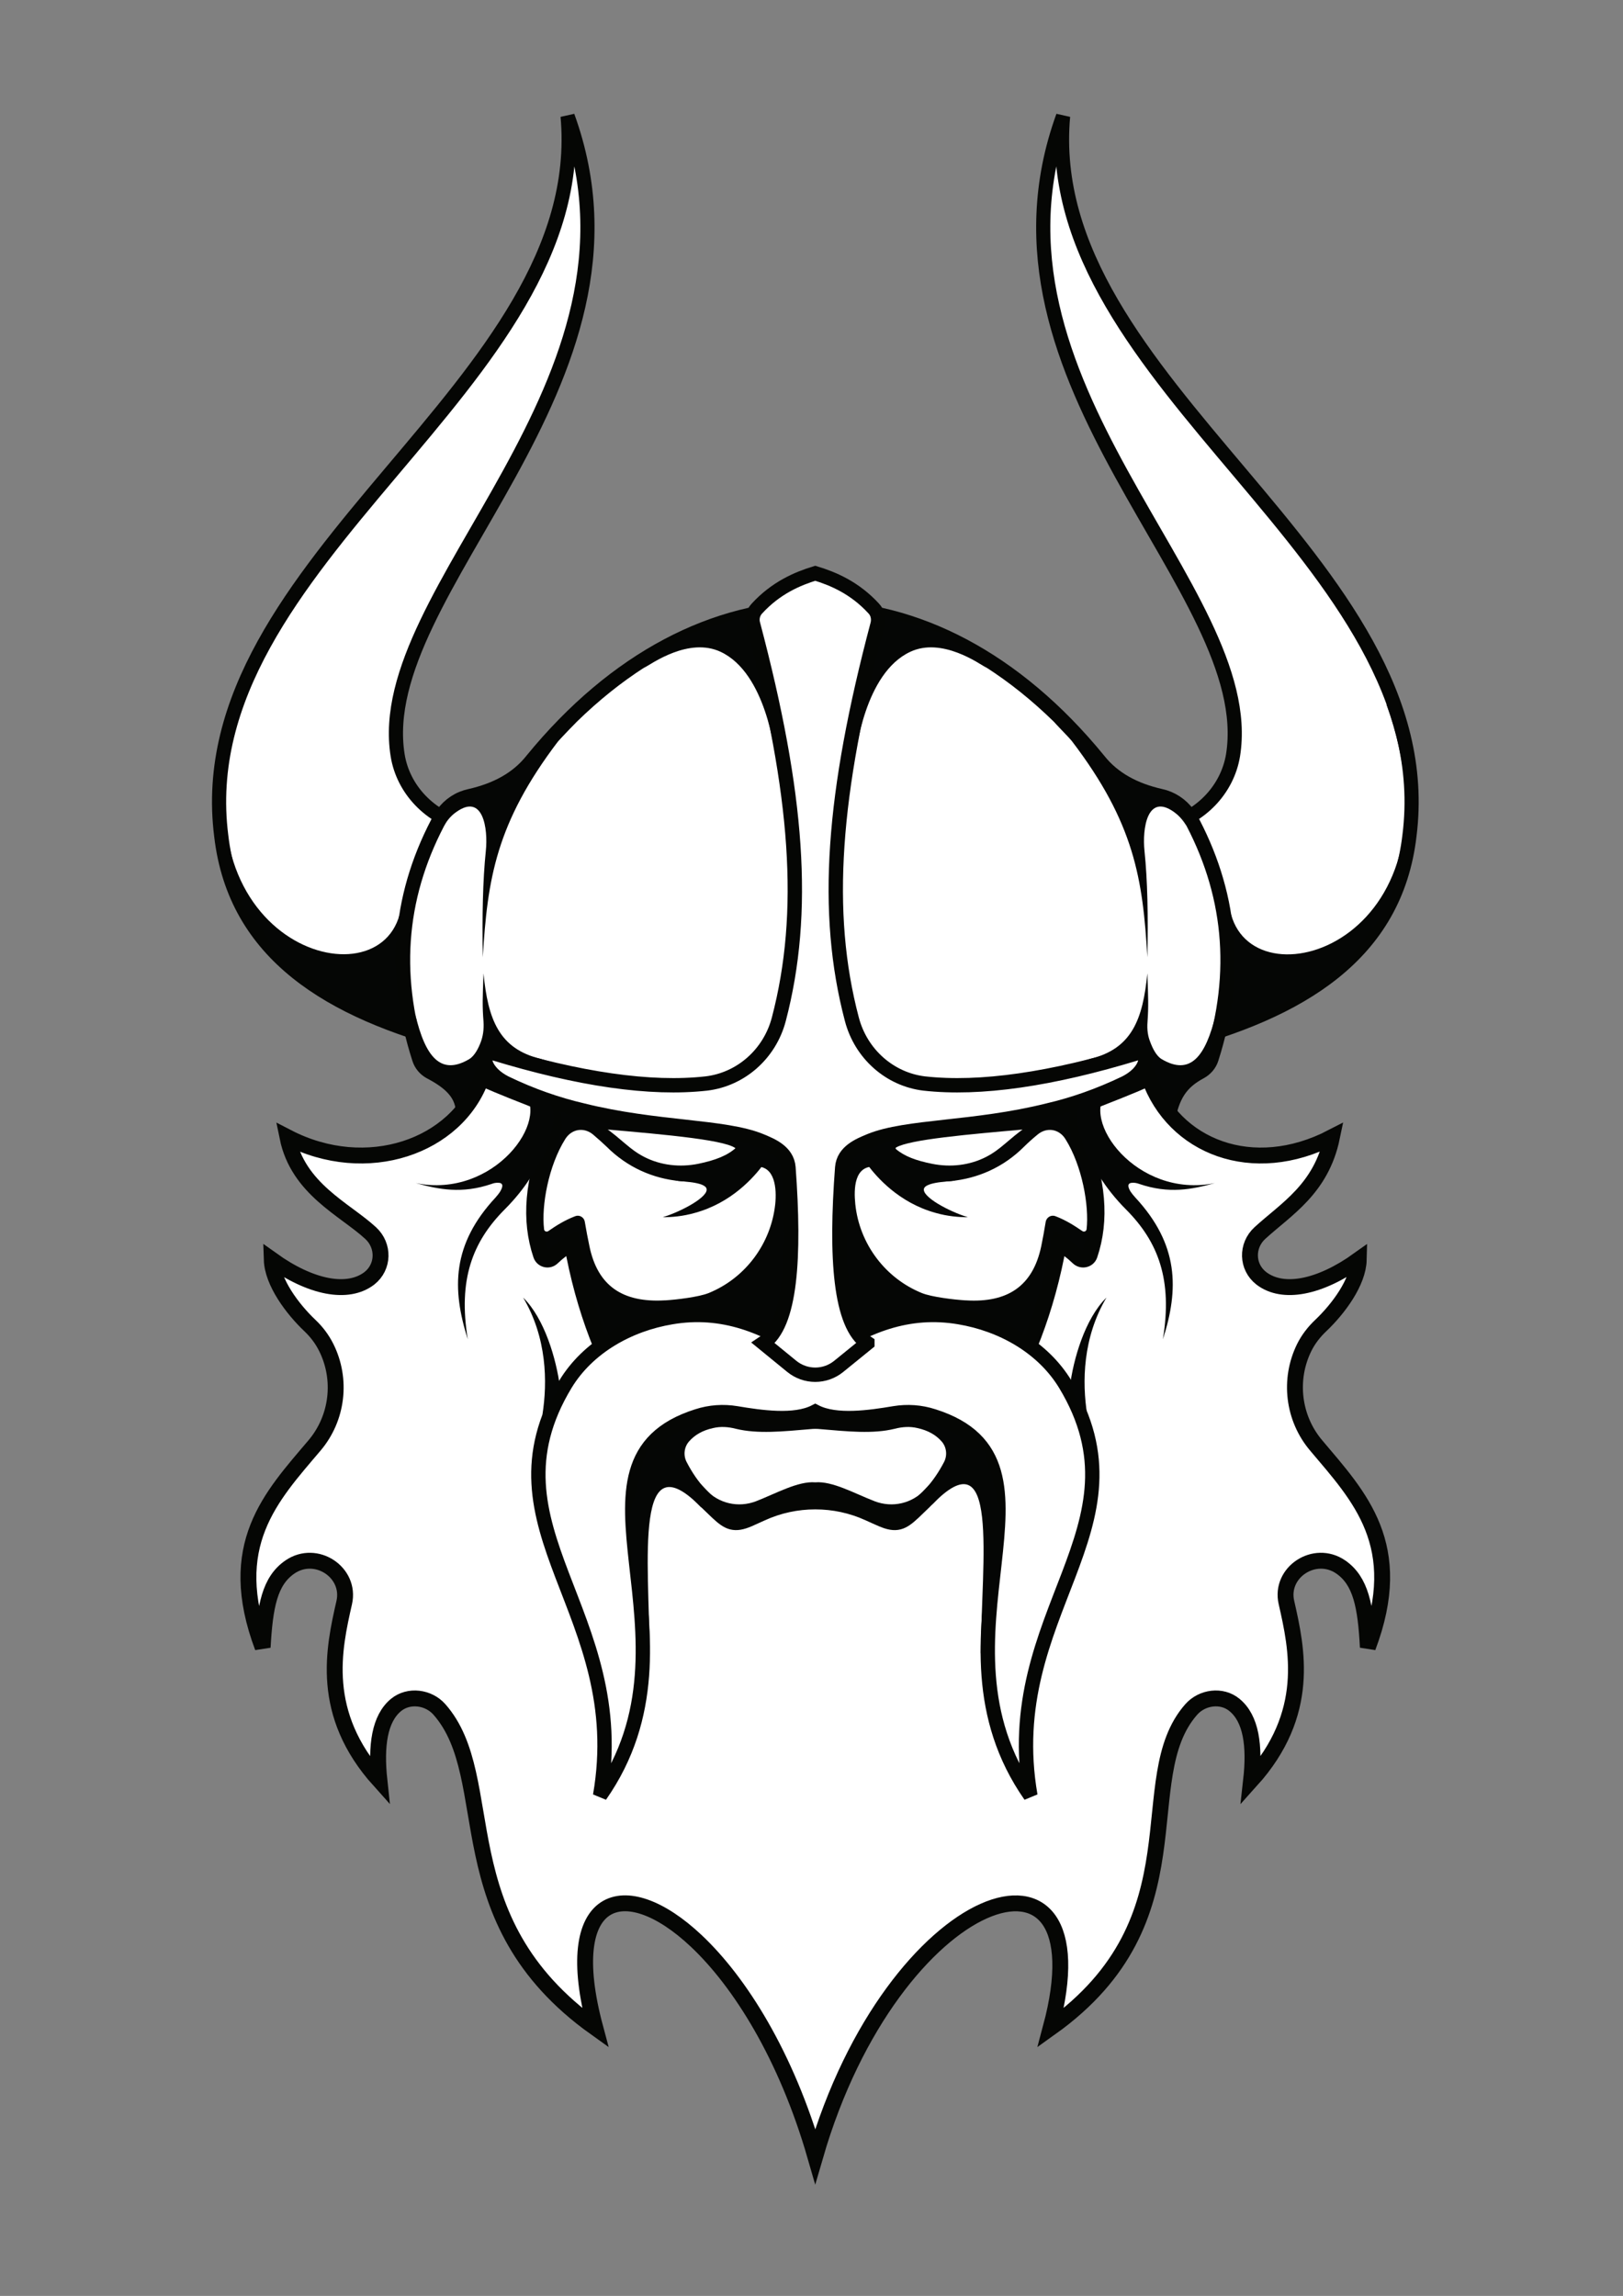<?xml version="1.0" encoding="UTF-8" standalone="no"?>
<!DOCTYPE svg PUBLIC "-//W3C//DTD SVG 1.1//EN"
"http://www.w3.org/Graphics/SVG/1.1/DTD/svg11.dtd">


<!-- Page 4 -->
<svg x="0" y="0" width="909" height="1286" viewBox="0 0 909 1286" version="1.1" xmlns="http://www.w3.org/2000/svg" xmlns:xlink="http://www.w3.org/1999/xlink"
style="display: block;margin-left: auto;margin-right: auto;">
<rect x="0" y="0" width="909" height="1286" fill="#808080" stroke="none"/>
<defs>
<clipPath id="c_4"><path d="M0,0H909V1286H0Z"/></clipPath>
<style type="text/css"><![CDATA[

.g0_4{
fill: #050605;
}
.g1_4{
fill: #FFFFFF;
}
.g2_4{
fill: none;
stroke: #050604;
stroke-width: 1.668;
stroke-linecap: butt;
stroke-linejoin: miter;
}
.g3_4{
fill: none;
stroke: #050604;
stroke-width: 1.055;
stroke-linecap: butt;
stroke-linejoin: miter;
}
.g4_4{
fill: none;
stroke: #050604;
stroke-width: 1.057;
stroke-linecap: butt;
stroke-linejoin: miter;
}
.g5_4{
fill: none;
stroke: #050604;
stroke-width: 7.93;
stroke-linecap: butt;
stroke-linejoin: miter;
}
.g6_4{
fill: none;
stroke: #050604;
stroke-width: 8.043;
stroke-linecap: butt;
stroke-linejoin: miter;
}
.g7_4{
fill: none;
stroke: #050604;
stroke-width: 8.896;
stroke-linecap: butt;
stroke-linejoin: miter;
}
.g8_4{
fill: none;
stroke: #050604;
stroke-width: 8.036;
stroke-linecap: butt;
stroke-linejoin: miter;
}

]]></style>

</defs>
<g clip-path="url(#c_4)">
<path d="M320.1,579.8L264.9,699.5l74,176.6l92.3,52.5L551,900L641.7,740L635.6,635.1l-53.4,-78Z" class="g0_4"/>
<path d="M337.5,631.6c10.8,7.6,14.4,12.8,23,17.2c9.4,4.8,20.3,6,30.7,3.9c9.7,-2,16.8,-4.7,21.9,-9.5c-3.6,-5.3,-38.9,-8.4,-75.6,-11.6Z" class="g1_4"/>
<path d="M337.5,631.6c10.8,7.6,14.4,12.8,23,17.2c9.4,4.8,20.3,6,30.7,3.9c9.7,-2,16.8,-4.7,21.9,-9.5c-3.6,-5.3,-38.9,-8.4,-75.6,-11.6Z" class="g2_4"/>
<path d="M316.1,637.8c3.7,-6,10.9,-7.2,16.3,-2.8c2.7,2.3,5.4,4.7,7.6,6.8c23.5,23.6,57.3,24,83.5,11.1c11.2,-.3,12.1,12.9,11.2,21.7c-2.4,22.3,-16.9,41.8,-37.7,50.2c-5.5,2.2,-17.9,3.7,-24.4,4.1c-.2,0,-.3,0,-.5,0c-23.2,1.3,-37.8,-7.9,-42.5,-30.8c-.9,-4.3,-1.8,-8.9,-2.6,-13.7c-.3,-2.1,-2.6,-3.5,-4.6,-2.7c-6,2.3,-10.7,5.3,-15,8.3c-1.3,.9,-3.1,.1,-3.2,-1.4c-1.6,-13.3,2.5,-35.8,11.9,-50.8Z" class="g1_4"/>
<path d="M316.1,637.8c3.7,-6,10.9,-7.2,16.3,-2.8c2.7,2.3,5.4,4.7,7.6,6.8c23.5,23.6,57.3,24,83.5,11.1c11.2,-.3,12.1,12.9,11.2,21.7c-2.4,22.3,-16.9,41.8,-37.7,50.2c-5.5,2.2,-17.9,3.7,-24.4,4.1c-.2,0,-.3,0,-.5,0c-23.2,1.3,-37.8,-7.9,-42.5,-30.8c-.9,-4.3,-1.8,-8.9,-2.6,-13.7c-.3,-2.1,-2.6,-3.5,-4.6,-2.7c-6,2.3,-10.7,5.3,-15,8.3c-1.3,.9,-3.1,.1,-3.2,-1.4c-1.6,-13.3,2.5,-35.8,11.9,-50.8Z" class="g3_4"/>
<path d="M378.4,661.3c3.2,.5,16.3,.7,17.3,4.5c1.3,4.5,-13.8,12.7,-24.5,16c5.1,0,11.2,-.5,17.9,-2.4c20.9,-5.7,33.3,-20.3,38.2,-26.8c-15.9,1.6,-31.8,3.2,-47.7,4.9c-.6,1.2,-.6,2.6,-1.2,3.8Z" class="g0_4"/>
<path d="M575.6,631.6c-10.8,7.6,-14.4,12.8,-23,17.2c-9.4,4.8,-20.3,6,-30.7,3.9c-9,-1.8,-15.6,-4.2,-20.6,-8.4c-.7,-.6,-.7,-1.9,.2,-2.3c7.8,-4.6,40.4,-7.4,74.1,-10.4Z" class="g1_4"/>
<path d="M575.6,631.6c-10.8,7.6,-14.4,12.8,-23,17.2c-9.4,4.8,-20.3,6,-30.7,3.9c-9,-1.8,-15.6,-4.2,-20.6,-8.4c-.7,-.6,-.7,-1.9,.2,-2.3c7.8,-4.6,40.4,-7.4,74.1,-10.4Z" class="g2_4"/>
<path d="M597.2,637.8c-3.7,-6,-10.9,-7.2,-16.3,-2.8c-2.8,2.3,-5.5,4.7,-7.6,6.8c-23.5,23.6,-57.4,24,-83.7,11.1c-11.7,-.3,-12,12.9,-11.1,21.6c2.3,22.4,16.9,41.9,37.7,50.3c5.5,2.2,17.9,3.7,24.5,4.1c.1,0,.2,0,.4,0c23.2,1.4,37.8,-7.9,42.6,-30.8c.9,-4.3,1.7,-8.9,2.5,-13.7c.4,-2.1,2.6,-3.5,4.7,-2.7c6,2.3,10.6,5.3,15,8.3c1.3,.9,3,.1,3.2,-1.4c1.5,-13.3,-2.5,-35.8,-11.9,-50.8Z" class="g1_4"/>
<path d="M597.2,637.8c-3.7,-6,-10.9,-7.2,-16.3,-2.8c-2.8,2.3,-5.5,4.7,-7.6,6.8c-23.5,23.6,-57.4,24,-83.7,11.1c-11.7,-.3,-12,12.9,-11.1,21.6c2.3,22.4,16.9,41.9,37.7,50.3c5.5,2.2,17.9,3.7,24.5,4.1c.1,0,.2,0,.4,0c23.2,1.4,37.8,-7.9,42.6,-30.8c.9,-4.3,1.7,-8.9,2.5,-13.7c.4,-2.1,2.6,-3.5,4.7,-2.7c6,2.3,10.6,5.3,15,8.3c1.3,.9,3,.1,3.2,-1.4c1.5,-13.3,-2.5,-35.8,-11.9,-50.8Z" class="g4_4"/>
<path d="M534.9,661.3c-3,.5,-16.3,.7,-17.4,4.5c-1.3,4.5,13.8,12.7,24.6,16c-5.1,0,-11.3,-.5,-18,-2.4C503.3,673.7,490.9,659.1,486,652.6l47.6,4.9c.7,1.2,.6,2.6,1.3,3.8Z" class="g0_4"/>
<path d="M527.3,807.3c-3.1,-3.5,-7.5,-6.1,-13.5,-7.4c-4.1,-1,-8.5,-.7,-12.7,.4c-12.3,3,-26.2,1.5,-41.6,.2c-1.9,-.2,-3.8,-.2,-5.7,0c-15.4,1.3,-29.3,2.8,-41.7,-.2c-4.2,-1.1,-8.5,-1.4,-12.7,-.4c-6,1.3,-10.3,3.9,-13.4,7.4c-2.8,3.1,-3.4,7.7,-1.5,11.5c3.1,6,6.6,11.1,10.6,15.4c7.3,8,18.4,10.5,28.3,6.7c11.1,-4.3,23.6,-11.4,33.2,-10.6c9.7,-.8,22.1,6.3,33.3,10.6c9.9,3.8,21,1.3,28.3,-6.7c3.9,-4.3,7.5,-9.4,10.6,-15.4c1.9,-3.8,1.3,-8.4,-1.5,-11.5Z" class="g1_4"/>
<path d="M272.3,465.6l-11.6,-2.8C241,458,225.8,442.4,222.7,423C207.9,330.1,372.4,215.2,317.9,65.1c13.6,150.9,-213.6,247.7,-194,403c7.7,66.6,61.1,98.6,132.2,117C244.7,543.6,250,500.7,272.3,465.6Z" class="g1_4"/>
<path d="M272.3,465.6l-11.6,-2.8C241,458,225.8,442.4,222.7,423C207.9,330.1,372.4,215.2,317.9,65.1c13.6,150.9,-213.6,247.7,-194,403c7.7,66.6,61.1,98.6,132.2,117C244.7,543.6,250,500.7,272.3,465.6Z" class="g5_4"/>
<path d="M641,465.6l11.5,-2.8C672.3,458,687.4,442.4,690.6,423C705.4,330.1,540.9,215.2,595.4,65.1C581.8,216,809,312.8,789.4,468.1c-7.8,66.6,-61.1,98.6,-132.2,117c11.4,-41.5,6,-84.4,-16.2,-119.5Z" class="g1_4"/>
<path d="M641,465.6l11.5,-2.8C672.3,458,687.4,442.4,690.6,423C705.4,330.1,540.9,215.2,595.4,65.1C581.8,216,809,312.8,789.4,468.1c-7.8,66.6,-61.1,98.6,-132.2,117c11.4,-41.5,6,-84.4,-16.2,-119.5Z" class="g5_4"/>
<path d="M136.7,393.7c-46.8,130.8,72.9,170.8,87.1,118.6l32.7,72.1L199,563.9L157.8,536.1L135.7,506.4L123.3,455.3l8.1,-61.6Z" class="g0_4"/>
<path d="M776.5,394.5c46.8,130.8,-72.8,169.9,-87,117.7l-32.3,72.9l57.5,-20.4l41.2,-27.8L778,507.1l12.4,-51l-4.6,-54.2Z" class="g0_4"/>
<path d="M615.3,425.8c8.3,10.5,20.2,16.8,34.8,20.1c6,1.3,11.4,4.8,15.2,10l.8,1.1c23.1,42.1,28,87.3,12.4,136c-1,3.2,-3.3,5.8,-6.2,7.4c-10.9,5.8,-16,13.3,-18.5,28.8C645,624.3,635.4,616.1,633.3,605L518.5,622.3c0,0,-35.1,.3,-45.1,-9.2H439.9c-10,9.5,-45.1,9.2,-45.1,9.2L279.9,605c-2.1,11.1,-12.5,19.3,-21.2,24.2c3.3,-15.5,-6.8,-23,-17.8,-28.8c-2.9,-1.6,-5.1,-4.2,-6.1,-7.4C219.1,544.3,224,499.1,247.2,457l.8,-1.1c3.7,-5.2,9.1,-8.7,15.2,-10c14.6,-3.3,26.5,-9.6,34.8,-20.1c93.1,-114,224.2,-114,317.3,0Z" class="g1_4"/>
<path d="M615.3,425.8c8.3,10.5,20.2,16.8,34.8,20.1c6,1.3,11.4,4.8,15.2,10l.8,1.1c23.1,42.1,28,87.3,12.4,136c-1,3.2,-3.3,5.8,-6.2,7.4c-10.9,5.8,-16,13.3,-18.5,28.8C645,624.3,635.4,616.1,633.3,605L518.5,622.3c0,0,-35.1,.3,-45.1,-9.2H439.9c-10,9.5,-45.1,9.2,-45.1,9.2L279.9,605c-2.1,11.1,-12.5,19.3,-21.2,24.2c3.3,-15.5,-6.8,-23,-17.8,-28.8c-2.9,-1.6,-5.1,-4.2,-6.1,-7.4C219.1,544.3,224,499.1,247.2,457l.8,-1.1c3.7,-5.2,9.1,-8.7,15.2,-10c14.6,-3.3,26.5,-9.6,34.8,-20.1c93.1,-114,224.2,-114,317.3,0Z" class="g6_4"/>
<path d="M312.6,415.2C277.8,461,273,492.4,270.4,536.2c-.4,-23.2,0,-43.2,1.7,-59.6c1.3,-12.4,-1.5,-32.5,-16.5,-21.8c-2.3,1.6,-4.5,3.7,-7,7.8c6.3,-16.9,34.9,-20.3,61.1,-48.8c1.5,-1.5,3.4,-3.1,5,-4.6c1.8,-1.8,10.7,-7.8,6.8,-3.5c-1.2,1.4,-7.7,8,-8.9,9.5Z" class="g0_4"/>
<path d="M600.4,415.2c34.9,45.8,39.7,77.2,42.2,121c.5,-23.2,.1,-43.2,-1.6,-59.6c-1.3,-12.4,1.5,-32.5,16.5,-21.8c2.2,1.6,4.5,3.7,7,7.8c-6.3,-16.9,-34.9,-20.3,-61.1,-48.8c-1.5,-1.5,-3.4,-3.1,-5,-4.6c-1.8,-1.8,-10.7,-7.8,-6.8,-3.5c1.2,1.4,7.7,8,8.8,9.5Z" class="g0_4"/>
<path d="M650.7,593.3c-3.1,-1.8,-5.2,-6.2,-6.5,-9.7c-1.2,-3,-1.9,-6.6,-1.5,-11.4c.6,-8.6,.4,-13.4,-.1,-27c-2.5,25.6,-8.6,42.3,-32.1,47.9c-1.4,.3,-27.8,9.3,-32.1,8.5c0,0,68.2,24.5,70,23.4l16.8,-20l11.9,-9l3.8,-27.8c-5.7,23.9,-14.4,34.4,-30.2,25.1Z" class="g0_4"/>
<path d="M262.7,593.3c3.1,-1.8,5.3,-6.2,6.6,-9.7c1.1,-3,1.8,-6.6,1.5,-11.4c-.7,-8.6,-.5,-13.4,0,-27c2.5,25.6,8.6,42.3,32.1,47.9c1.4,.3,27.8,9.3,32.2,8.5c0,0,-68.3,24.5,-70.1,23.4L248.2,605l-11.8,-9l-3.8,-27.8c5.6,23.9,14.3,34.4,30.1,25.1Z" class="g0_4"/>
<path d="M360.4,374.3c4.8,-2.7,25.4,-17.5,43.2,-9.2c25.6,12,30.3,56.7,30.9,59.8c-2.7,-17.8,-7.4,-42.3,-10.1,-60.1c-2.4,-4.9,-3.8,-15.1,-6.1,-20l-33.6,10.5Z" class="g0_4"/>
<path d="M552.9,374.3c-4.7,-2.7,-25.4,-17.5,-43.1,-9.2c-25.7,12,-30.4,56.7,-31,59.8c2.7,-17.8,7.4,-42.3,10.1,-60.1c2.4,-4.9,4.4,-14.9,6.8,-19.9l33,10.4Z" class="g0_4"/>
<path d="M456.6,841c-10.3,0,-20.6,2.2,-30,6.5c-2.2,1,-4.6,2.1,-7.3,3.3c-8,3.4,-11.1,2,-17.4,-3.9C371.1,818,333.6,772.4,320.3,696.2c-4,2.2,-7.6,5,-11,8.2c-2,2,-5.4,1.2,-6.3,-1.5c-6.5,-19.3,-5,-41.9,6.3,-68.5c2.8,-6.7,-.3,-14.5,-7.1,-17.3c-9,-3.7,-21.1,-8.1,-32.5,-13.4C256,642.3,205.4,660,161,637c5.9,29,32.1,40.3,46.6,53.7c7.6,7,7.4,18.9,-.7,25.3c-12.1,9.3,-32.8,5.3,-54.7,-10.4c.4,12.6,11.5,27.5,21.4,36.9c3.7,3.5,6.8,7.6,9.1,12.2c9,18,6.4,39.7,-6.6,55c-24.3,28.7,-50.5,55.8,-29,113c1.3,-23,3.9,-37.2,15.3,-45c14.6,-10,34.2,3,30.4,19.9c-5.9,26,-14,62.2,19.7,99.7c-2.1,-19.6,.1,-34.7,9.3,-42.3c7.2,-5.9,18.2,-4.4,24.3,2.5c34.3,38.9,1.9,117.3,87.3,178.3c-20,-74.6,16.1,-86.8,56.6,-48.6c24.3,22.9,50.3,64,66.6,120.5C500.3,1057,620.5,1016.4,588.5,1135.8c85.4,-61,44.4,-139.4,78.7,-178.3c6.1,-6.9,17.1,-8.4,24.2,-2.5c9.3,7.6,11.5,22.7,9.3,42.3c33.8,-37.5,25.7,-73.7,19.8,-99.7c-3.9,-16.9,15.8,-29.9,30.4,-19.9c11.3,7.8,14,22,15.2,45c21.6,-57.2,-4.7,-84.3,-28.9,-113c-13,-15.3,-15.6,-37,-6.7,-55c2.3,-4.6,5.5,-8.7,9.2,-12.2c9.9,-9.4,21,-24.3,21.3,-36.9c-21.9,15.7,-42.5,19.7,-54.6,10.4c-8.2,-6.4,-8.4,-18.3,-.8,-25.3C720.2,677.3,740,666,746,637c-44.4,23,-88.7,5.3,-102.4,-33.3c-11.4,5.3,-23.5,9.7,-32.5,13.4c-6.8,2.8,-10,10.6,-7.1,17.3c11.3,26.6,12.8,49.2,6.3,68.5c-.9,2.7,-4.3,3.5,-6.4,1.5c-3.3,-3.2,-7,-6,-10.9,-8.2C579.6,772.4,542.2,818,511.4,846.9c-6.3,5.9,-9.4,7.3,-17.4,3.9c-2.8,-1.2,-5.2,-2.3,-7.4,-3.3C477.2,843.2,467,841,456.6,841Z" class="g1_4"/>
<path d="M456.6,841c-10.3,0,-20.6,2.2,-30,6.5c-2.2,1,-4.6,2.1,-7.3,3.3c-8,3.4,-11.1,2,-17.4,-3.9C371.1,818,333.6,772.4,320.3,696.2c-4,2.2,-7.6,5,-11,8.2c-2,2,-5.4,1.2,-6.3,-1.5c-6.5,-19.3,-5,-41.9,6.3,-68.5c2.8,-6.7,-.3,-14.5,-7.1,-17.3c-9,-3.7,-21.1,-8.1,-32.5,-13.4C256,642.3,205.4,660,161,637c5.9,29,32.1,40.3,46.6,53.7c7.6,7,7.4,18.9,-.7,25.3c-12.1,9.3,-32.8,5.3,-54.7,-10.4c.4,12.6,11.5,27.5,21.4,36.9c3.7,3.5,6.8,7.6,9.1,12.2c9,18,6.4,39.7,-6.6,55c-24.3,28.7,-50.5,55.8,-29,113c1.3,-23,3.9,-37.2,15.3,-45c14.6,-10,34.2,3,30.4,19.9c-5.9,26,-14,62.2,19.7,99.7c-2.1,-19.6,.1,-34.7,9.3,-42.3c7.2,-5.9,18.2,-4.4,24.3,2.5c34.3,38.9,1.9,117.3,87.3,178.3c-20,-74.6,16.1,-86.8,56.6,-48.6c24.3,22.9,50.3,64,66.6,120.5C500.3,1057,620.5,1016.4,588.5,1135.8c85.4,-61,44.4,-139.4,78.7,-178.3c6.1,-6.9,17.1,-8.4,24.2,-2.5c9.3,7.6,11.5,22.7,9.3,42.3c33.8,-37.5,25.7,-73.7,19.8,-99.7c-3.9,-16.9,15.8,-29.9,30.4,-19.9c11.3,7.8,14,22,15.2,45c21.6,-57.2,-4.7,-84.3,-28.9,-113c-13,-15.3,-15.6,-37,-6.7,-55c2.3,-4.6,5.5,-8.7,9.2,-12.2c9.9,-9.4,21,-24.3,21.3,-36.9c-21.9,15.7,-42.5,19.7,-54.6,10.4c-8.2,-6.4,-8.4,-18.3,-.8,-25.3C720.2,677.3,740,666,746,637c-44.4,23,-88.7,5.3,-102.4,-33.3c-11.4,5.3,-23.5,9.7,-32.5,13.4c-6.8,2.8,-10,10.6,-7.1,17.3c11.3,26.6,12.8,49.2,6.3,68.5c-.9,2.7,-4.3,3.5,-6.4,1.5c-3.3,-3.2,-7,-6,-10.9,-8.2C579.6,772.4,542.2,818,511.4,846.9c-6.3,5.9,-9.4,7.3,-17.4,3.9c-2.8,-1.2,-5.2,-2.3,-7.4,-3.3C477.2,843.2,467,841,456.6,841Z" class="g7_4"/>
<path d="M459.5,760.2C484.1,742.4,509,733,537.2,737.8c24,4,46.8,16.8,59.4,37.5C645.4,856,559.3,903,577.1,1005.8c-62.3,-89.1,26.8,-187,-54.4,-212.6c-7.1,-2.3,-14.5,-2.8,-21.8,-1.6c-13.7,2.3,-32.7,5.1,-44.3,-.9c-11.5,6,-30.5,3.2,-44.2,.9c-7.3,-1.2,-14.7,-.7,-21.8,1.6c-81.2,25.6,7.9,123.5,-54.5,212.6C354,903,267.9,856,316.7,775.3c12.6,-20.7,35.4,-33.5,59.4,-37.5c28.1,-4.8,53.1,4.6,77.7,22.4Z" class="g1_4"/>
<path d="M459.5,760.2C484.1,742.4,509,733,537.2,737.8c24,4,46.8,16.8,59.4,37.5C645.4,856,559.3,903,577.1,1005.8c-62.3,-89.1,26.8,-187,-54.4,-212.6c-7.1,-2.3,-14.5,-2.8,-21.8,-1.6c-13.7,2.3,-32.7,5.1,-44.3,-.9c-11.5,6,-30.5,3.2,-44.2,.9c-7.3,-1.2,-14.7,-.7,-21.8,1.6c-81.2,25.6,7.9,123.5,-54.5,212.6C354,903,267.9,856,316.7,775.3c12.6,-20.7,35.4,-33.5,59.4,-37.5c28.1,-4.8,53.1,4.6,77.7,22.4h5.7Z" class="g8_4"/>
<path d="M485.8,752.3C470.4,742.2,467.9,704.3,471.7,654c.7,-9,9.5,-12.5,15.5,-15c20.7,-8.5,58.5,-6.7,100,-17.1c13.7,-3.2,28,-8.1,43.2,-15.4c2.5,-1.3,4.9,-2.9,6.9,-4.9c2.7,-2.8,4.1,-5.5,4.3,-8.3c.1,-2.4,-2.2,-4.1,-4.4,-3.5c-48.3,14.8,-88.3,20.6,-119.6,17.1c-19.2,-2.3,-35.4,-16.5,-40.5,-36C461.3,511,466.4,444.5,491.5,349.7c.8,-3.1,.1,-6.5,-2.1,-8.8C478.7,329.2,466.5,324.1,456.6,321.1c-9.8,3,-22,8.1,-32.7,19.8c-2.2,2.3,-3,5.7,-2.1,8.8c25.1,94.8,30.1,161.3,14.4,221.2c-5.1,19.5,-21.3,33.7,-40.6,36C364.4,610.4,324.4,604.6,276,589.8c-2.1,-.6,-4.4,1.1,-4.3,3.5c.1,2.8,1.6,5.5,4.3,8.3c2,2,4.4,3.6,6.9,4.9c15.1,7.3,29.5,12.2,43.2,15.4c41.5,10.4,79.3,8.6,100,17.1c6,2.5,14.8,6,15.5,15c3.7,50.3,1.3,88.2,-14.1,98.3l15.9,13c7.7,6.3,18.7,6.3,26.4,0Z" class="g1_4"/>
<path d="M485.8,752.3C470.4,742.2,467.9,704.3,471.7,654c.7,-9,9.5,-12.5,15.5,-15c20.7,-8.5,58.5,-6.7,100,-17.1c13.7,-3.2,28,-8.1,43.2,-15.4c2.5,-1.3,4.9,-2.9,6.9,-4.9c2.7,-2.8,4.1,-5.5,4.3,-8.3c.1,-2.4,-2.2,-4.1,-4.4,-3.5c-48.3,14.8,-88.3,20.6,-119.6,17.1c-19.2,-2.3,-35.4,-16.5,-40.5,-36C461.3,511,466.4,444.5,491.5,349.7c.8,-3.1,.1,-6.5,-2.1,-8.8C478.7,329.2,466.5,324.1,456.6,321.1c-9.8,3,-22,8.1,-32.7,19.8c-2.2,2.3,-3,5.7,-2.1,8.8c25.1,94.8,30.1,161.3,14.4,221.2c-5.1,19.5,-21.3,33.7,-40.6,36C364.4,610.4,324.4,604.6,276,589.8c-2.1,-.6,-4.4,1.1,-4.3,3.5c.1,2.8,1.6,5.5,4.3,8.3c2,2,4.4,3.6,6.9,4.9c15.1,7.3,29.5,12.2,43.2,15.4c41.5,10.4,79.3,8.6,100,17.1c6,2.5,14.8,6,15.5,15c3.7,50.3,1.3,88.2,-14.1,98.3l15.9,13c7.7,6.3,18.7,6.3,26.4,0l16,-13Z" class="g6_4"/>
<path d="M363.9,926.1c-.6,-53.3,-8.7,-120.5,29,-81.6l-8.2,-20.1L370.8,810.7l-8.9,2.2L351.8,852l5,48Z" class="g0_4"/>
<path d="M549.3,926.1c.5,-53.3,10.5,-122.3,-27.2,-83.4l6.7,-18.3l13.8,-13.7l8.8,2.1l11.4,41.3l-5.8,46Z" class="g0_4"/>
<path d="M292.8,611.1c16.2,15.8,-16,60.5,-59.9,51.6c12.8,3.5,25.7,6.2,42.6,.4c1,-.4,2.1,-.6,3.2,-.6c3.2,-.1,3.2,1.9,1.5,4.8c-.7,1.2,-1.7,2.3,-2.6,3.4C253.1,697,253,721.9,262,750.2c-5.5,-33.4,2.6,-54.6,20.6,-72.7c6.4,-6.4,11.1,-12.6,13.9,-17c6.1,-9.4,10,-14.7,13.1,-29.5c1,-4.7,.7,-10.6,-1.8,-14l2.3,.5Z" class="g0_4"/>
<path d="M620.5,611.1c-16.2,15.8,16,60.5,59.9,51.6c-12.8,3.5,-25.6,6.2,-42.5,.4c-1.1,-.4,-2.2,-.6,-3.2,-.6c-3.3,-.1,-3.3,1.9,-1.6,4.8c.8,1.2,1.7,2.3,2.7,3.4c24.4,26.3,24.6,51.2,15.5,79.5c5.5,-33.4,-2.6,-54.6,-20.6,-72.7c-6.4,-6.4,-11,-12.6,-13.9,-17c-6.1,-9.4,-10,-14.7,-13.1,-29.5c-1,-4.7,-.7,-10.6,1.8,-14l-2.3,-2.3Z" class="g0_4"/>
<path d="M303.8,792.4C306.7,774,306.3,749.3,293,726.8c12.1,11.9,18.6,34.7,20.6,50Z" class="g0_4"/>
<path d="M608.9,792.4C606,774,606.4,749.3,619.7,726.8c-12.1,11.9,-18.6,34.7,-20.5,50Z" class="g0_4"/>

</g>
</svg>
